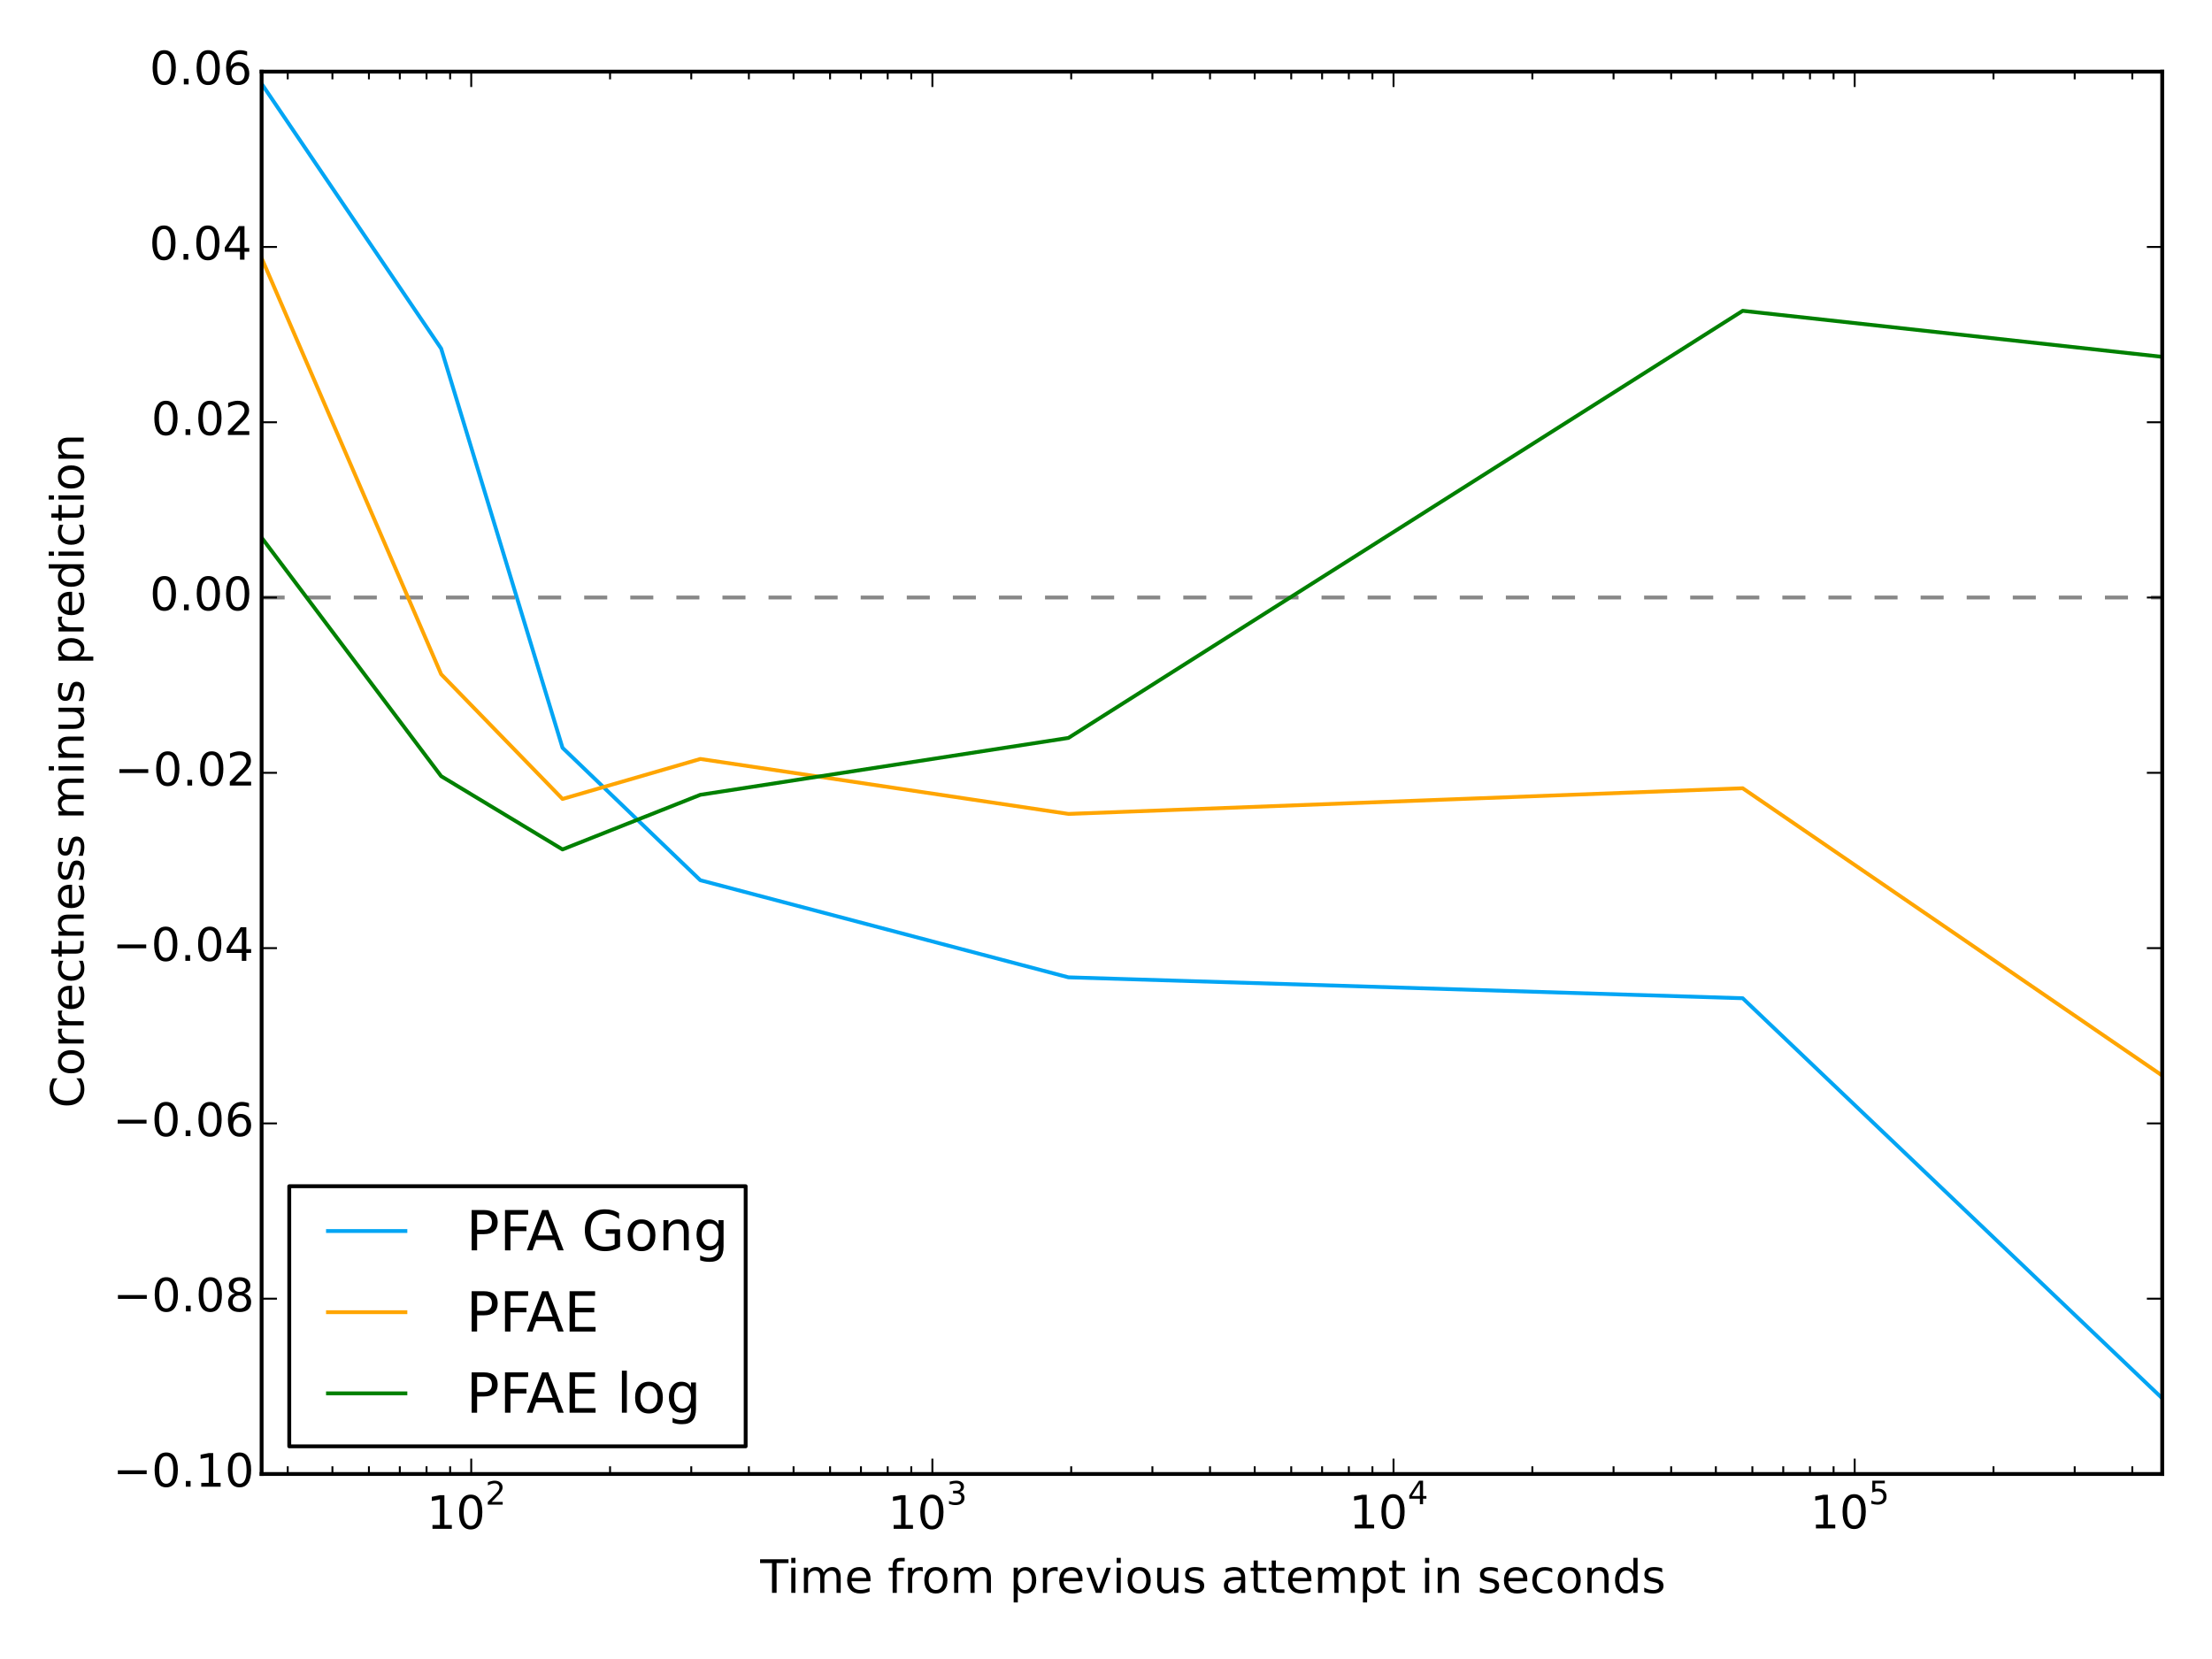 <?xml version="1.0" encoding="utf-8" standalone="no"?>
<!DOCTYPE svg PUBLIC "-//W3C//DTD SVG 1.1//EN"
  "http://www.w3.org/Graphics/SVG/1.1/DTD/svg11.dtd">
<!-- Created with matplotlib (http://matplotlib.org/) -->
<svg height="432pt" version="1.1" viewBox="0 0 576 432" width="576pt" xmlns="http://www.w3.org/2000/svg" xmlns:xlink="http://www.w3.org/1999/xlink">
 <defs>
  <style type="text/css">
*{stroke-linecap:butt;stroke-linejoin:round;}
  </style>
 </defs>
 <g id="figure_1">
  <g id="patch_1">
   <path d="
M0 432
L576 432
L576 0
L0 0
z
" style="fill:#ffffff;"/>
  </g>
  <g id="axes_1">
   <g id="patch_2">
    <path d="
M68.123 383.82
L563.04 383.82
L563.04 18.66
L68.123 18.66
z
" style="fill:#ffffff;"/>
   </g>
   <g id="line2d_1">
    <path clip-path="url(#p04d36c6e0e)" d="
M68.123 155.595
L563.04 155.595" style="fill:none;stroke:#888888;stroke-dasharray:6,6;stroke-dashoffset:0.0;"/>
   </g>
   <g id="line2d_2">
    <path clip-path="url(#p04d36c6e0e)" d="
M68.123 21.797
L114.875 90.762
L146.479 194.726
L182.363 229.21
L278.215 254.494
L453.797 259.941
L563.04 364.115" style="fill:none;stroke:#02a5f4;stroke-linecap:square;"/>
   </g>
   <g id="line2d_3">
    <path clip-path="url(#p04d36c6e0e)" d="
M68.123 67.197
L114.875 175.568
L146.479 208.047
L182.363 197.633
L278.215 211.939
L453.797 205.261
L563.04 280.075" style="fill:none;stroke:#ffa500;stroke-linecap:square;"/>
   </g>
   <g id="line2d_4">
    <path clip-path="url(#p04d36c6e0e)" d="
M68.123 139.993
L114.875 202.115
L146.479 221.19
L182.363 206.964
L278.215 192.155
L453.797 80.934
L563.04 92.921" style="fill:none;stroke:#008000;stroke-linecap:square;"/>
   </g>
   <g id="patch_3">
    <path d="
M68.123 18.66
L563.04 18.66" style="fill:none;stroke:#000000;stroke-linecap:square;stroke-linejoin:miter;"/>
   </g>
   <g id="patch_4">
    <path d="
M563.04 383.82
L563.04 18.66" style="fill:none;stroke:#000000;stroke-linecap:square;stroke-linejoin:miter;"/>
   </g>
   <g id="patch_5">
    <path d="
M68.123 383.82
L563.04 383.82" style="fill:none;stroke:#000000;stroke-linecap:square;stroke-linejoin:miter;"/>
   </g>
   <g id="patch_6">
    <path d="
M68.123 383.82
L68.123 18.66" style="fill:none;stroke:#000000;stroke-linecap:square;stroke-linejoin:miter;"/>
   </g>
   <g id="matplotlib.axis_1">
    <g id="xtick_1">
     <g id="line2d_5">
      <defs>
       <path d="
M0 0
L0 -4" id="m93b0483c22" style="stroke:#000000;stroke-width:0.5;"/>
      </defs>
      <g>
       <use style="stroke:#000000;stroke-width:0.5;" x="122.709" xlink:href="#m93b0483c22" y="383.82"/>
      </g>
     </g>
     <g id="line2d_6">
      <defs>
       <path d="
M0 0
L0 4" id="m741efc42ff" style="stroke:#000000;stroke-width:0.5;"/>
      </defs>
      <g>
       <use style="stroke:#000000;stroke-width:0.5;" x="122.709" xlink:href="#m741efc42ff" y="18.66"/>
      </g>
     </g>
     <g id="text_1">
      <!-- $\mathdefault{10^{2}}$ -->
      <defs>
       <path d="
M19.188 8.297
L53.609 8.297
L53.609 0
L7.328 0
L7.328 8.297
Q12.938 14.109 22.625 23.891
Q32.328 33.688 34.812 36.531
Q39.547 41.844 41.422 45.531
Q43.312 49.219 43.312 52.781
Q43.312 58.594 39.234 62.25
Q35.156 65.922 28.609 65.922
Q23.969 65.922 18.812 64.312
Q13.672 62.703 7.812 59.422
L7.812 69.391
Q13.766 71.781 18.938 73
Q24.125 74.219 28.422 74.219
Q39.75 74.219 46.484 68.547
Q53.219 62.891 53.219 53.422
Q53.219 48.922 51.531 44.891
Q49.859 40.875 45.406 35.406
Q44.188 33.984 37.641 27.219
Q31.109 20.453 19.188 8.297" id="BitstreamVeraSans-Roman-32"/>
       <path d="
M31.781 66.406
Q24.172 66.406 20.328 58.906
Q16.5 51.422 16.5 36.375
Q16.5 21.391 20.328 13.891
Q24.172 6.391 31.781 6.391
Q39.453 6.391 43.281 13.891
Q47.125 21.391 47.125 36.375
Q47.125 51.422 43.281 58.906
Q39.453 66.406 31.781 66.406
M31.781 74.219
Q44.047 74.219 50.516 64.516
Q56.984 54.828 56.984 36.375
Q56.984 17.969 50.516 8.266
Q44.047 -1.422 31.781 -1.422
Q19.531 -1.422 13.062 8.266
Q6.594 17.969 6.594 36.375
Q6.594 54.828 13.062 64.516
Q19.531 74.219 31.781 74.219" id="BitstreamVeraSans-Roman-30"/>
       <path d="
M12.406 8.297
L28.516 8.297
L28.516 63.922
L10.984 60.406
L10.984 69.391
L28.422 72.906
L38.281 72.906
L38.281 8.297
L54.391 8.297
L54.391 0
L12.406 0
z
" id="BitstreamVeraSans-Roman-31"/>
      </defs>
      <g transform="translate(111.129 398.164)scale(0.12 -0.12)">
       <use transform="translate(0.0 0.547)" xlink:href="#BitstreamVeraSans-Roman-31"/>
       <use transform="translate(63.623 0.547)" xlink:href="#BitstreamVeraSans-Roman-30"/>
       <use transform="translate(127.246 53.047)scale(0.7)" xlink:href="#BitstreamVeraSans-Roman-32"/>
      </g>
     </g>
    </g>
    <g id="xtick_2">
     <g id="line2d_7">
      <g>
       <use style="stroke:#000000;stroke-width:0.5;" x="242.791" xlink:href="#m93b0483c22" y="383.82"/>
      </g>
     </g>
     <g id="line2d_8">
      <g>
       <use style="stroke:#000000;stroke-width:0.5;" x="242.791" xlink:href="#m741efc42ff" y="18.66"/>
      </g>
     </g>
     <g id="text_2">
      <!-- $\mathdefault{10^{3}}$ -->
      <defs>
       <path d="
M40.578 39.312
Q47.656 37.797 51.625 33
Q55.609 28.219 55.609 21.188
Q55.609 10.406 48.188 4.484
Q40.766 -1.422 27.094 -1.422
Q22.516 -1.422 17.656 -0.516
Q12.797 0.391 7.625 2.203
L7.625 11.719
Q11.719 9.328 16.594 8.109
Q21.484 6.891 26.812 6.891
Q36.078 6.891 40.938 10.547
Q45.797 14.203 45.797 21.188
Q45.797 27.641 41.281 31.266
Q36.766 34.906 28.719 34.906
L20.219 34.906
L20.219 43.016
L29.109 43.016
Q36.375 43.016 40.234 45.922
Q44.094 48.828 44.094 54.297
Q44.094 59.906 40.109 62.906
Q36.141 65.922 28.719 65.922
Q24.656 65.922 20.016 65.031
Q15.375 64.156 9.812 62.312
L9.812 71.094
Q15.438 72.656 20.344 73.438
Q25.25 74.219 29.594 74.219
Q40.828 74.219 47.359 69.109
Q53.906 64.016 53.906 55.328
Q53.906 49.266 50.438 45.094
Q46.969 40.922 40.578 39.312" id="BitstreamVeraSans-Roman-33"/>
      </defs>
      <g transform="translate(231.211 398.164)scale(0.12 -0.12)">
       <use transform="translate(0.0 0.547)" xlink:href="#BitstreamVeraSans-Roman-31"/>
       <use transform="translate(63.623 0.547)" xlink:href="#BitstreamVeraSans-Roman-30"/>
       <use transform="translate(127.246 53.047)scale(0.7)" xlink:href="#BitstreamVeraSans-Roman-33"/>
      </g>
     </g>
    </g>
    <g id="xtick_3">
     <g id="line2d_9">
      <g>
       <use style="stroke:#000000;stroke-width:0.5;" x="362.872" xlink:href="#m93b0483c22" y="383.82"/>
      </g>
     </g>
     <g id="line2d_10">
      <g>
       <use style="stroke:#000000;stroke-width:0.5;" x="362.872" xlink:href="#m741efc42ff" y="18.66"/>
      </g>
     </g>
     <g id="text_3">
      <!-- $\mathdefault{10^{4}}$ -->
      <defs>
       <path d="
M37.797 64.312
L12.891 25.391
L37.797 25.391
z

M35.203 72.906
L47.609 72.906
L47.609 25.391
L58.016 25.391
L58.016 17.188
L47.609 17.188
L47.609 0
L37.797 0
L37.797 17.188
L4.891 17.188
L4.891 26.703
z
" id="BitstreamVeraSans-Roman-34"/>
      </defs>
      <g transform="translate(351.292 398.044)scale(0.12 -0.12)">
       <use transform="translate(0.0 0.466)" xlink:href="#BitstreamVeraSans-Roman-31"/>
       <use transform="translate(63.623 0.466)" xlink:href="#BitstreamVeraSans-Roman-30"/>
       <use transform="translate(127.246 52.966)scale(0.7)" xlink:href="#BitstreamVeraSans-Roman-34"/>
      </g>
     </g>
    </g>
    <g id="xtick_4">
     <g id="line2d_11">
      <g>
       <use style="stroke:#000000;stroke-width:0.5;" x="482.954" xlink:href="#m93b0483c22" y="383.82"/>
      </g>
     </g>
     <g id="line2d_12">
      <g>
       <use style="stroke:#000000;stroke-width:0.5;" x="482.954" xlink:href="#m741efc42ff" y="18.66"/>
      </g>
     </g>
     <g id="text_4">
      <!-- $\mathdefault{10^{5}}$ -->
      <defs>
       <path d="
M10.797 72.906
L49.516 72.906
L49.516 64.594
L19.828 64.594
L19.828 46.734
Q21.969 47.469 24.109 47.828
Q26.266 48.188 28.422 48.188
Q40.625 48.188 47.75 41.5
Q54.891 34.812 54.891 23.391
Q54.891 11.625 47.562 5.094
Q40.234 -1.422 26.906 -1.422
Q22.312 -1.422 17.547 -0.641
Q12.797 0.141 7.719 1.703
L7.719 11.625
Q12.109 9.234 16.797 8.062
Q21.484 6.891 26.703 6.891
Q35.156 6.891 40.078 11.328
Q45.016 15.766 45.016 23.391
Q45.016 31 40.078 35.438
Q35.156 39.891 26.703 39.891
Q22.75 39.891 18.812 39.016
Q14.891 38.141 10.797 36.281
z
" id="BitstreamVeraSans-Roman-35"/>
      </defs>
      <g transform="translate(471.374 398.044)scale(0.12 -0.12)">
       <use transform="translate(0.0 0.466)" xlink:href="#BitstreamVeraSans-Roman-31"/>
       <use transform="translate(63.623 0.466)" xlink:href="#BitstreamVeraSans-Roman-30"/>
       <use transform="translate(127.246 52.966)scale(0.7)" xlink:href="#BitstreamVeraSans-Roman-35"/>
      </g>
     </g>
    </g>
    <g id="xtick_5">
     <g id="line2d_13">
      <defs>
       <path d="
M0 0
L0 -2" id="m177f7580d0" style="stroke:#000000;stroke-width:0.5;"/>
      </defs>
      <g>
       <use style="stroke:#000000;stroke-width:0.5;" x="74.924" xlink:href="#m177f7580d0" y="383.82"/>
      </g>
     </g>
     <g id="line2d_14">
      <defs>
       <path d="
M0 0
L0 2" id="m5284c7e2a0" style="stroke:#000000;stroke-width:0.5;"/>
      </defs>
      <g>
       <use style="stroke:#000000;stroke-width:0.5;" x="74.924" xlink:href="#m5284c7e2a0" y="18.66"/>
      </g>
     </g>
    </g>
    <g id="xtick_6">
     <g id="line2d_15">
      <g>
       <use style="stroke:#000000;stroke-width:0.5;" x="86.561" xlink:href="#m177f7580d0" y="383.82"/>
      </g>
     </g>
     <g id="line2d_16">
      <g>
       <use style="stroke:#000000;stroke-width:0.5;" x="86.561" xlink:href="#m5284c7e2a0" y="18.66"/>
      </g>
     </g>
    </g>
    <g id="xtick_7">
     <g id="line2d_17">
      <g>
       <use style="stroke:#000000;stroke-width:0.5;" x="96.069" xlink:href="#m177f7580d0" y="383.82"/>
      </g>
     </g>
     <g id="line2d_18">
      <g>
       <use style="stroke:#000000;stroke-width:0.5;" x="96.069" xlink:href="#m5284c7e2a0" y="18.66"/>
      </g>
     </g>
    </g>
    <g id="xtick_8">
     <g id="line2d_19">
      <g>
       <use style="stroke:#000000;stroke-width:0.5;" x="104.108" xlink:href="#m177f7580d0" y="383.82"/>
      </g>
     </g>
     <g id="line2d_20">
      <g>
       <use style="stroke:#000000;stroke-width:0.5;" x="104.108" xlink:href="#m5284c7e2a0" y="18.66"/>
      </g>
     </g>
    </g>
    <g id="xtick_9">
     <g id="line2d_21">
      <g>
       <use style="stroke:#000000;stroke-width:0.5;" x="111.072" xlink:href="#m177f7580d0" y="383.82"/>
      </g>
     </g>
     <g id="line2d_22">
      <g>
       <use style="stroke:#000000;stroke-width:0.5;" x="111.072" xlink:href="#m5284c7e2a0" y="18.66"/>
      </g>
     </g>
    </g>
    <g id="xtick_10">
     <g id="line2d_23">
      <g>
       <use style="stroke:#000000;stroke-width:0.5;" x="117.214" xlink:href="#m177f7580d0" y="383.82"/>
      </g>
     </g>
     <g id="line2d_24">
      <g>
       <use style="stroke:#000000;stroke-width:0.5;" x="117.214" xlink:href="#m5284c7e2a0" y="18.66"/>
      </g>
     </g>
    </g>
    <g id="xtick_11">
     <g id="line2d_25">
      <g>
       <use style="stroke:#000000;stroke-width:0.5;" x="158.857" xlink:href="#m177f7580d0" y="383.82"/>
      </g>
     </g>
     <g id="line2d_26">
      <g>
       <use style="stroke:#000000;stroke-width:0.5;" x="158.857" xlink:href="#m5284c7e2a0" y="18.66"/>
      </g>
     </g>
    </g>
    <g id="xtick_12">
     <g id="line2d_27">
      <g>
       <use style="stroke:#000000;stroke-width:0.5;" x="180.003" xlink:href="#m177f7580d0" y="383.82"/>
      </g>
     </g>
     <g id="line2d_28">
      <g>
       <use style="stroke:#000000;stroke-width:0.5;" x="180.003" xlink:href="#m5284c7e2a0" y="18.66"/>
      </g>
     </g>
    </g>
    <g id="xtick_13">
     <g id="line2d_29">
      <g>
       <use style="stroke:#000000;stroke-width:0.5;" x="195.005" xlink:href="#m177f7580d0" y="383.82"/>
      </g>
     </g>
     <g id="line2d_30">
      <g>
       <use style="stroke:#000000;stroke-width:0.5;" x="195.005" xlink:href="#m5284c7e2a0" y="18.66"/>
      </g>
     </g>
    </g>
    <g id="xtick_14">
     <g id="line2d_31">
      <g>
       <use style="stroke:#000000;stroke-width:0.5;" x="206.642" xlink:href="#m177f7580d0" y="383.82"/>
      </g>
     </g>
     <g id="line2d_32">
      <g>
       <use style="stroke:#000000;stroke-width:0.5;" x="206.642" xlink:href="#m5284c7e2a0" y="18.66"/>
      </g>
     </g>
    </g>
    <g id="xtick_15">
     <g id="line2d_33">
      <g>
       <use style="stroke:#000000;stroke-width:0.5;" x="216.151" xlink:href="#m177f7580d0" y="383.82"/>
      </g>
     </g>
     <g id="line2d_34">
      <g>
       <use style="stroke:#000000;stroke-width:0.5;" x="216.151" xlink:href="#m5284c7e2a0" y="18.66"/>
      </g>
     </g>
    </g>
    <g id="xtick_16">
     <g id="line2d_35">
      <g>
       <use style="stroke:#000000;stroke-width:0.5;" x="224.19" xlink:href="#m177f7580d0" y="383.82"/>
      </g>
     </g>
     <g id="line2d_36">
      <g>
       <use style="stroke:#000000;stroke-width:0.5;" x="224.19" xlink:href="#m5284c7e2a0" y="18.66"/>
      </g>
     </g>
    </g>
    <g id="xtick_17">
     <g id="line2d_37">
      <g>
       <use style="stroke:#000000;stroke-width:0.5;" x="231.154" xlink:href="#m177f7580d0" y="383.82"/>
      </g>
     </g>
     <g id="line2d_38">
      <g>
       <use style="stroke:#000000;stroke-width:0.5;" x="231.154" xlink:href="#m5284c7e2a0" y="18.66"/>
      </g>
     </g>
    </g>
    <g id="xtick_18">
     <g id="line2d_39">
      <g>
       <use style="stroke:#000000;stroke-width:0.5;" x="237.296" xlink:href="#m177f7580d0" y="383.82"/>
      </g>
     </g>
     <g id="line2d_40">
      <g>
       <use style="stroke:#000000;stroke-width:0.5;" x="237.296" xlink:href="#m5284c7e2a0" y="18.66"/>
      </g>
     </g>
    </g>
    <g id="xtick_19">
     <g id="line2d_41">
      <g>
       <use style="stroke:#000000;stroke-width:0.5;" x="278.939" xlink:href="#m177f7580d0" y="383.82"/>
      </g>
     </g>
     <g id="line2d_42">
      <g>
       <use style="stroke:#000000;stroke-width:0.5;" x="278.939" xlink:href="#m5284c7e2a0" y="18.66"/>
      </g>
     </g>
    </g>
    <g id="xtick_20">
     <g id="line2d_43">
      <g>
       <use style="stroke:#000000;stroke-width:0.5;" x="300.084" xlink:href="#m177f7580d0" y="383.82"/>
      </g>
     </g>
     <g id="line2d_44">
      <g>
       <use style="stroke:#000000;stroke-width:0.5;" x="300.084" xlink:href="#m5284c7e2a0" y="18.66"/>
      </g>
     </g>
    </g>
    <g id="xtick_21">
     <g id="line2d_45">
      <g>
       <use style="stroke:#000000;stroke-width:0.5;" x="315.087" xlink:href="#m177f7580d0" y="383.82"/>
      </g>
     </g>
     <g id="line2d_46">
      <g>
       <use style="stroke:#000000;stroke-width:0.5;" x="315.087" xlink:href="#m5284c7e2a0" y="18.66"/>
      </g>
     </g>
    </g>
    <g id="xtick_22">
     <g id="line2d_47">
      <g>
       <use style="stroke:#000000;stroke-width:0.5;" x="326.724" xlink:href="#m177f7580d0" y="383.82"/>
      </g>
     </g>
     <g id="line2d_48">
      <g>
       <use style="stroke:#000000;stroke-width:0.5;" x="326.724" xlink:href="#m5284c7e2a0" y="18.66"/>
      </g>
     </g>
    </g>
    <g id="xtick_23">
     <g id="line2d_49">
      <g>
       <use style="stroke:#000000;stroke-width:0.5;" x="336.232" xlink:href="#m177f7580d0" y="383.82"/>
      </g>
     </g>
     <g id="line2d_50">
      <g>
       <use style="stroke:#000000;stroke-width:0.5;" x="336.232" xlink:href="#m5284c7e2a0" y="18.66"/>
      </g>
     </g>
    </g>
    <g id="xtick_24">
     <g id="line2d_51">
      <g>
       <use style="stroke:#000000;stroke-width:0.5;" x="344.271" xlink:href="#m177f7580d0" y="383.82"/>
      </g>
     </g>
     <g id="line2d_52">
      <g>
       <use style="stroke:#000000;stroke-width:0.5;" x="344.271" xlink:href="#m5284c7e2a0" y="18.66"/>
      </g>
     </g>
    </g>
    <g id="xtick_25">
     <g id="line2d_53">
      <g>
       <use style="stroke:#000000;stroke-width:0.5;" x="351.235" xlink:href="#m177f7580d0" y="383.82"/>
      </g>
     </g>
     <g id="line2d_54">
      <g>
       <use style="stroke:#000000;stroke-width:0.5;" x="351.235" xlink:href="#m5284c7e2a0" y="18.66"/>
      </g>
     </g>
    </g>
    <g id="xtick_26">
     <g id="line2d_55">
      <g>
       <use style="stroke:#000000;stroke-width:0.5;" x="357.377" xlink:href="#m177f7580d0" y="383.82"/>
      </g>
     </g>
     <g id="line2d_56">
      <g>
       <use style="stroke:#000000;stroke-width:0.5;" x="357.377" xlink:href="#m5284c7e2a0" y="18.66"/>
      </g>
     </g>
    </g>
    <g id="xtick_27">
     <g id="line2d_57">
      <g>
       <use style="stroke:#000000;stroke-width:0.5;" x="399.02" xlink:href="#m177f7580d0" y="383.82"/>
      </g>
     </g>
     <g id="line2d_58">
      <g>
       <use style="stroke:#000000;stroke-width:0.5;" x="399.02" xlink:href="#m5284c7e2a0" y="18.66"/>
      </g>
     </g>
    </g>
    <g id="xtick_28">
     <g id="line2d_59">
      <g>
       <use style="stroke:#000000;stroke-width:0.5;" x="420.166" xlink:href="#m177f7580d0" y="383.82"/>
      </g>
     </g>
     <g id="line2d_60">
      <g>
       <use style="stroke:#000000;stroke-width:0.5;" x="420.166" xlink:href="#m5284c7e2a0" y="18.66"/>
      </g>
     </g>
    </g>
    <g id="xtick_29">
     <g id="line2d_61">
      <g>
       <use style="stroke:#000000;stroke-width:0.5;" x="435.168" xlink:href="#m177f7580d0" y="383.82"/>
      </g>
     </g>
     <g id="line2d_62">
      <g>
       <use style="stroke:#000000;stroke-width:0.5;" x="435.168" xlink:href="#m5284c7e2a0" y="18.66"/>
      </g>
     </g>
    </g>
    <g id="xtick_30">
     <g id="line2d_63">
      <g>
       <use style="stroke:#000000;stroke-width:0.5;" x="446.805" xlink:href="#m177f7580d0" y="383.82"/>
      </g>
     </g>
     <g id="line2d_64">
      <g>
       <use style="stroke:#000000;stroke-width:0.5;" x="446.805" xlink:href="#m5284c7e2a0" y="18.66"/>
      </g>
     </g>
    </g>
    <g id="xtick_31">
     <g id="line2d_65">
      <g>
       <use style="stroke:#000000;stroke-width:0.5;" x="456.314" xlink:href="#m177f7580d0" y="383.82"/>
      </g>
     </g>
     <g id="line2d_66">
      <g>
       <use style="stroke:#000000;stroke-width:0.5;" x="456.314" xlink:href="#m5284c7e2a0" y="18.66"/>
      </g>
     </g>
    </g>
    <g id="xtick_32">
     <g id="line2d_67">
      <g>
       <use style="stroke:#000000;stroke-width:0.5;" x="464.353" xlink:href="#m177f7580d0" y="383.82"/>
      </g>
     </g>
     <g id="line2d_68">
      <g>
       <use style="stroke:#000000;stroke-width:0.5;" x="464.353" xlink:href="#m5284c7e2a0" y="18.66"/>
      </g>
     </g>
    </g>
    <g id="xtick_33">
     <g id="line2d_69">
      <g>
       <use style="stroke:#000000;stroke-width:0.5;" x="471.317" xlink:href="#m177f7580d0" y="383.82"/>
      </g>
     </g>
     <g id="line2d_70">
      <g>
       <use style="stroke:#000000;stroke-width:0.5;" x="471.317" xlink:href="#m5284c7e2a0" y="18.66"/>
      </g>
     </g>
    </g>
    <g id="xtick_34">
     <g id="line2d_71">
      <g>
       <use style="stroke:#000000;stroke-width:0.5;" x="477.459" xlink:href="#m177f7580d0" y="383.82"/>
      </g>
     </g>
     <g id="line2d_72">
      <g>
       <use style="stroke:#000000;stroke-width:0.5;" x="477.459" xlink:href="#m5284c7e2a0" y="18.66"/>
      </g>
     </g>
    </g>
    <g id="xtick_35">
     <g id="line2d_73">
      <g>
       <use style="stroke:#000000;stroke-width:0.5;" x="519.102" xlink:href="#m177f7580d0" y="383.82"/>
      </g>
     </g>
     <g id="line2d_74">
      <g>
       <use style="stroke:#000000;stroke-width:0.5;" x="519.102" xlink:href="#m5284c7e2a0" y="18.66"/>
      </g>
     </g>
    </g>
    <g id="xtick_36">
     <g id="line2d_75">
      <g>
       <use style="stroke:#000000;stroke-width:0.5;" x="540.247" xlink:href="#m177f7580d0" y="383.82"/>
      </g>
     </g>
     <g id="line2d_76">
      <g>
       <use style="stroke:#000000;stroke-width:0.5;" x="540.247" xlink:href="#m5284c7e2a0" y="18.66"/>
      </g>
     </g>
    </g>
    <g id="xtick_37">
     <g id="line2d_77">
      <g>
       <use style="stroke:#000000;stroke-width:0.5;" x="555.25" xlink:href="#m177f7580d0" y="383.82"/>
      </g>
     </g>
     <g id="line2d_78">
      <g>
       <use style="stroke:#000000;stroke-width:0.5;" x="555.25" xlink:href="#m5284c7e2a0" y="18.66"/>
      </g>
     </g>
    </g>
    <g id="text_5">
     <!-- Time from previous attempt in seconds -->
     <defs>
      <path id="BitstreamVeraSans-Roman-20"/>
      <path d="
M8.5 21.578
L8.5 54.688
L17.484 54.688
L17.484 21.922
Q17.484 14.156 20.5 10.266
Q23.531 6.391 29.594 6.391
Q36.859 6.391 41.078 11.031
Q45.312 15.672 45.312 23.688
L45.312 54.688
L54.297 54.688
L54.297 0
L45.312 0
L45.312 8.406
Q42.047 3.422 37.719 1
Q33.406 -1.422 27.688 -1.422
Q18.266 -1.422 13.375 4.438
Q8.5 10.297 8.5 21.578" id="BitstreamVeraSans-Roman-75"/>
      <path d="
M54.891 33.016
L54.891 0
L45.906 0
L45.906 32.719
Q45.906 40.484 42.875 44.328
Q39.844 48.188 33.797 48.188
Q26.516 48.188 22.312 43.547
Q18.109 38.922 18.109 30.906
L18.109 0
L9.078 0
L9.078 54.688
L18.109 54.688
L18.109 46.188
Q21.344 51.125 25.703 53.562
Q30.078 56 35.797 56
Q45.219 56 50.047 50.172
Q54.891 44.344 54.891 33.016" id="BitstreamVeraSans-Roman-6e"/>
      <path d="
M52 44.188
Q55.375 50.25 60.062 53.125
Q64.75 56 71.094 56
Q79.641 56 84.281 50.016
Q88.922 44.047 88.922 33.016
L88.922 0
L79.891 0
L79.891 32.719
Q79.891 40.578 77.094 44.375
Q74.312 48.188 68.609 48.188
Q61.625 48.188 57.562 43.547
Q53.516 38.922 53.516 30.906
L53.516 0
L44.484 0
L44.484 32.719
Q44.484 40.625 41.703 44.406
Q38.922 48.188 33.109 48.188
Q26.219 48.188 22.156 43.531
Q18.109 38.875 18.109 30.906
L18.109 0
L9.078 0
L9.078 54.688
L18.109 54.688
L18.109 46.188
Q21.188 51.219 25.484 53.609
Q29.781 56 35.688 56
Q41.656 56 45.828 52.969
Q50 49.953 52 44.188" id="BitstreamVeraSans-Roman-6d"/>
      <path d="
M30.609 48.391
Q23.391 48.391 19.188 42.75
Q14.984 37.109 14.984 27.297
Q14.984 17.484 19.156 11.844
Q23.344 6.203 30.609 6.203
Q37.797 6.203 41.984 11.859
Q46.188 17.531 46.188 27.297
Q46.188 37.016 41.984 42.703
Q37.797 48.391 30.609 48.391
M30.609 56
Q42.328 56 49.016 48.375
Q55.719 40.766 55.719 27.297
Q55.719 13.875 49.016 6.219
Q42.328 -1.422 30.609 -1.422
Q18.844 -1.422 12.172 6.219
Q5.516 13.875 5.516 27.297
Q5.516 40.766 12.172 48.375
Q18.844 56 30.609 56" id="BitstreamVeraSans-Roman-6f"/>
      <path d="
M18.312 70.219
L18.312 54.688
L36.812 54.688
L36.812 47.703
L18.312 47.703
L18.312 18.016
Q18.312 11.328 20.141 9.422
Q21.969 7.516 27.594 7.516
L36.812 7.516
L36.812 0
L27.594 0
Q17.188 0 13.234 3.875
Q9.281 7.766 9.281 18.016
L9.281 47.703
L2.688 47.703
L2.688 54.688
L9.281 54.688
L9.281 70.219
z
" id="BitstreamVeraSans-Roman-74"/>
      <path d="
M2.984 54.688
L12.5 54.688
L29.594 8.797
L46.688 54.688
L56.203 54.688
L35.688 0
L23.484 0
z
" id="BitstreamVeraSans-Roman-76"/>
      <path d="
M9.422 54.688
L18.406 54.688
L18.406 0
L9.422 0
z

M9.422 75.984
L18.406 75.984
L18.406 64.594
L9.422 64.594
z
" id="BitstreamVeraSans-Roman-69"/>
      <path d="
M48.781 52.594
L48.781 44.188
Q44.969 46.297 41.141 47.344
Q37.312 48.391 33.406 48.391
Q24.656 48.391 19.812 42.844
Q14.984 37.312 14.984 27.297
Q14.984 17.281 19.812 11.734
Q24.656 6.203 33.406 6.203
Q37.312 6.203 41.141 7.25
Q44.969 8.297 48.781 10.406
L48.781 2.094
Q45.016 0.344 40.984 -0.531
Q36.969 -1.422 32.422 -1.422
Q20.062 -1.422 12.781 6.344
Q5.516 14.109 5.516 27.297
Q5.516 40.672 12.859 48.328
Q20.219 56 33.016 56
Q37.156 56 41.109 55.141
Q45.062 54.297 48.781 52.594" id="BitstreamVeraSans-Roman-63"/>
      <path d="
M45.406 46.391
L45.406 75.984
L54.391 75.984
L54.391 0
L45.406 0
L45.406 8.203
Q42.578 3.328 38.25 0.953
Q33.938 -1.422 27.875 -1.422
Q17.969 -1.422 11.734 6.484
Q5.516 14.406 5.516 27.297
Q5.516 40.188 11.734 48.094
Q17.969 56 27.875 56
Q33.938 56 38.25 53.625
Q42.578 51.266 45.406 46.391
M14.797 27.297
Q14.797 17.391 18.875 11.75
Q22.953 6.109 30.078 6.109
Q37.203 6.109 41.297 11.75
Q45.406 17.391 45.406 27.297
Q45.406 37.203 41.297 42.844
Q37.203 48.484 30.078 48.484
Q22.953 48.484 18.875 42.844
Q14.797 37.203 14.797 27.297" id="BitstreamVeraSans-Roman-64"/>
      <path d="
M56.203 29.594
L56.203 25.203
L14.891 25.203
Q15.484 15.922 20.484 11.062
Q25.484 6.203 34.422 6.203
Q39.594 6.203 44.453 7.469
Q49.312 8.734 54.109 11.281
L54.109 2.781
Q49.266 0.734 44.188 -0.344
Q39.109 -1.422 33.891 -1.422
Q20.797 -1.422 13.156 6.188
Q5.516 13.812 5.516 26.812
Q5.516 40.234 12.766 48.109
Q20.016 56 32.328 56
Q43.359 56 49.781 48.891
Q56.203 41.797 56.203 29.594
M47.219 32.234
Q47.125 39.594 43.094 43.984
Q39.062 48.391 32.422 48.391
Q24.906 48.391 20.391 44.141
Q15.875 39.891 15.188 32.172
z
" id="BitstreamVeraSans-Roman-65"/>
      <path d="
M-0.297 72.906
L61.375 72.906
L61.375 64.594
L35.5 64.594
L35.5 0
L25.594 0
L25.594 64.594
L-0.297 64.594
z
" id="BitstreamVeraSans-Roman-54"/>
      <path d="
M34.281 27.484
Q23.391 27.484 19.188 25
Q14.984 22.516 14.984 16.5
Q14.984 11.719 18.141 8.906
Q21.297 6.109 26.703 6.109
Q34.188 6.109 38.703 11.406
Q43.219 16.703 43.219 25.484
L43.219 27.484
z

M52.203 31.203
L52.203 0
L43.219 0
L43.219 8.297
Q40.141 3.328 35.547 0.953
Q30.953 -1.422 24.312 -1.422
Q15.922 -1.422 10.953 3.297
Q6 8.016 6 15.922
Q6 25.141 12.172 29.828
Q18.359 34.516 30.609 34.516
L43.219 34.516
L43.219 35.406
Q43.219 41.609 39.141 45
Q35.062 48.391 27.688 48.391
Q23 48.391 18.547 47.266
Q14.109 46.141 10.016 43.891
L10.016 52.203
Q14.938 54.109 19.578 55.047
Q24.219 56 28.609 56
Q40.484 56 46.344 49.844
Q52.203 43.703 52.203 31.203" id="BitstreamVeraSans-Roman-61"/>
      <path d="
M37.109 75.984
L37.109 68.5
L28.516 68.5
Q23.688 68.5 21.797 66.547
Q19.922 64.594 19.922 59.516
L19.922 54.688
L34.719 54.688
L34.719 47.703
L19.922 47.703
L19.922 0
L10.891 0
L10.891 47.703
L2.297 47.703
L2.297 54.688
L10.891 54.688
L10.891 58.5
Q10.891 67.625 15.141 71.797
Q19.391 75.984 28.609 75.984
z
" id="BitstreamVeraSans-Roman-66"/>
      <path d="
M41.109 46.297
Q39.594 47.172 37.812 47.578
Q36.031 48 33.891 48
Q26.266 48 22.188 43.047
Q18.109 38.094 18.109 28.812
L18.109 0
L9.078 0
L9.078 54.688
L18.109 54.688
L18.109 46.188
Q20.953 51.172 25.484 53.578
Q30.031 56 36.531 56
Q37.453 56 38.578 55.875
Q39.703 55.766 41.062 55.516
z
" id="BitstreamVeraSans-Roman-72"/>
      <path d="
M44.281 53.078
L44.281 44.578
Q40.484 46.531 36.375 47.5
Q32.281 48.484 27.875 48.484
Q21.188 48.484 17.844 46.438
Q14.5 44.391 14.5 40.281
Q14.5 37.156 16.891 35.375
Q19.281 33.594 26.516 31.984
L29.594 31.297
Q39.156 29.25 43.188 25.516
Q47.219 21.781 47.219 15.094
Q47.219 7.469 41.188 3.016
Q35.156 -1.422 24.609 -1.422
Q20.219 -1.422 15.453 -0.562
Q10.688 0.297 5.422 2
L5.422 11.281
Q10.406 8.688 15.234 7.391
Q20.062 6.109 24.812 6.109
Q31.156 6.109 34.562 8.281
Q37.984 10.453 37.984 14.406
Q37.984 18.062 35.516 20.016
Q33.062 21.969 24.703 23.781
L21.578 24.516
Q13.234 26.266 9.516 29.906
Q5.812 33.547 5.812 39.891
Q5.812 47.609 11.281 51.797
Q16.75 56 26.812 56
Q31.781 56 36.172 55.266
Q40.578 54.547 44.281 53.078" id="BitstreamVeraSans-Roman-73"/>
      <path d="
M18.109 8.203
L18.109 -20.797
L9.078 -20.797
L9.078 54.688
L18.109 54.688
L18.109 46.391
Q20.953 51.266 25.266 53.625
Q29.594 56 35.594 56
Q45.562 56 51.781 48.094
Q58.016 40.188 58.016 27.297
Q58.016 14.406 51.781 6.484
Q45.562 -1.422 35.594 -1.422
Q29.594 -1.422 25.266 0.953
Q20.953 3.328 18.109 8.203
M48.688 27.297
Q48.688 37.203 44.609 42.844
Q40.531 48.484 33.406 48.484
Q26.266 48.484 22.188 42.844
Q18.109 37.203 18.109 27.297
Q18.109 17.391 22.188 11.75
Q26.266 6.109 33.406 6.109
Q40.531 6.109 44.609 11.75
Q48.688 17.391 48.688 27.297" id="BitstreamVeraSans-Roman-70"/>
     </defs>
     <g transform="translate(197.959 414.778)scale(0.12 -0.12)">
      <use xlink:href="#BitstreamVeraSans-Roman-54"/>
      <use x="57.959" xlink:href="#BitstreamVeraSans-Roman-69"/>
      <use x="85.742" xlink:href="#BitstreamVeraSans-Roman-6d"/>
      <use x="183.154" xlink:href="#BitstreamVeraSans-Roman-65"/>
      <use x="244.678" xlink:href="#BitstreamVeraSans-Roman-20"/>
      <use x="276.465" xlink:href="#BitstreamVeraSans-Roman-66"/>
      <use x="311.67" xlink:href="#BitstreamVeraSans-Roman-72"/>
      <use x="350.533" xlink:href="#BitstreamVeraSans-Roman-6f"/>
      <use x="411.715" xlink:href="#BitstreamVeraSans-Roman-6d"/>
      <use x="509.127" xlink:href="#BitstreamVeraSans-Roman-20"/>
      <use x="540.914" xlink:href="#BitstreamVeraSans-Roman-70"/>
      <use x="604.391" xlink:href="#BitstreamVeraSans-Roman-72"/>
      <use x="643.254" xlink:href="#BitstreamVeraSans-Roman-65"/>
      <use x="704.777" xlink:href="#BitstreamVeraSans-Roman-76"/>
      <use x="763.957" xlink:href="#BitstreamVeraSans-Roman-69"/>
      <use x="791.74" xlink:href="#BitstreamVeraSans-Roman-6f"/>
      <use x="852.922" xlink:href="#BitstreamVeraSans-Roman-75"/>
      <use x="916.301" xlink:href="#BitstreamVeraSans-Roman-73"/>
      <use x="968.4" xlink:href="#BitstreamVeraSans-Roman-20"/>
      <use x="1000.188" xlink:href="#BitstreamVeraSans-Roman-61"/>
      <use x="1061.467" xlink:href="#BitstreamVeraSans-Roman-74"/>
      <use x="1100.676" xlink:href="#BitstreamVeraSans-Roman-74"/>
      <use x="1139.885" xlink:href="#BitstreamVeraSans-Roman-65"/>
      <use x="1201.408" xlink:href="#BitstreamVeraSans-Roman-6d"/>
      <use x="1298.82" xlink:href="#BitstreamVeraSans-Roman-70"/>
      <use x="1362.297" xlink:href="#BitstreamVeraSans-Roman-74"/>
      <use x="1401.506" xlink:href="#BitstreamVeraSans-Roman-20"/>
      <use x="1433.293" xlink:href="#BitstreamVeraSans-Roman-69"/>
      <use x="1461.076" xlink:href="#BitstreamVeraSans-Roman-6e"/>
      <use x="1524.455" xlink:href="#BitstreamVeraSans-Roman-20"/>
      <use x="1556.242" xlink:href="#BitstreamVeraSans-Roman-73"/>
      <use x="1608.342" xlink:href="#BitstreamVeraSans-Roman-65"/>
      <use x="1669.865" xlink:href="#BitstreamVeraSans-Roman-63"/>
      <use x="1724.846" xlink:href="#BitstreamVeraSans-Roman-6f"/>
      <use x="1786.027" xlink:href="#BitstreamVeraSans-Roman-6e"/>
      <use x="1849.406" xlink:href="#BitstreamVeraSans-Roman-64"/>
      <use x="1912.883" xlink:href="#BitstreamVeraSans-Roman-73"/>
     </g>
    </g>
   </g>
   <g id="matplotlib.axis_2">
    <g id="ytick_1">
     <g id="line2d_79">
      <defs>
       <path d="
M0 0
L4 0" id="m728421d6d4" style="stroke:#000000;stroke-width:0.5;"/>
      </defs>
      <g>
       <use style="stroke:#000000;stroke-width:0.5;" x="68.123" xlink:href="#m728421d6d4" y="383.82"/>
      </g>
     </g>
     <g id="line2d_80">
      <defs>
       <path d="
M0 0
L-4 0" id="mcb0005524f" style="stroke:#000000;stroke-width:0.5;"/>
      </defs>
      <g>
       <use style="stroke:#000000;stroke-width:0.5;" x="563.04" xlink:href="#mcb0005524f" y="383.82"/>
      </g>
     </g>
     <g id="text_6">
      <!-- −0.10 -->
      <defs>
       <path d="
M10.594 35.5
L73.188 35.5
L73.188 27.203
L10.594 27.203
z
" id="BitstreamVeraSans-Roman-2212"/>
       <path d="
M10.688 12.406
L21 12.406
L21 0
L10.688 0
z
" id="BitstreamVeraSans-Roman-2e"/>
      </defs>
      <g transform="translate(29.416 387.131)scale(0.12 -0.12)">
       <use xlink:href="#BitstreamVeraSans-Roman-2212"/>
       <use x="83.789" xlink:href="#BitstreamVeraSans-Roman-30"/>
       <use x="147.412" xlink:href="#BitstreamVeraSans-Roman-2e"/>
       <use x="179.199" xlink:href="#BitstreamVeraSans-Roman-31"/>
       <use x="242.822" xlink:href="#BitstreamVeraSans-Roman-30"/>
      </g>
     </g>
    </g>
    <g id="ytick_2">
     <g id="line2d_81">
      <g>
       <use style="stroke:#000000;stroke-width:0.5;" x="68.123" xlink:href="#m728421d6d4" y="338.175"/>
      </g>
     </g>
     <g id="line2d_82">
      <g>
       <use style="stroke:#000000;stroke-width:0.5;" x="563.04" xlink:href="#mcb0005524f" y="338.175"/>
      </g>
     </g>
     <g id="text_7">
      <!-- −0.08 -->
      <defs>
       <path d="
M31.781 34.625
Q24.75 34.625 20.719 30.859
Q16.703 27.094 16.703 20.516
Q16.703 13.922 20.719 10.156
Q24.75 6.391 31.781 6.391
Q38.812 6.391 42.859 10.172
Q46.922 13.969 46.922 20.516
Q46.922 27.094 42.891 30.859
Q38.875 34.625 31.781 34.625
M21.922 38.812
Q15.578 40.375 12.031 44.719
Q8.5 49.078 8.5 55.328
Q8.5 64.062 14.719 69.141
Q20.953 74.219 31.781 74.219
Q42.672 74.219 48.875 69.141
Q55.078 64.062 55.078 55.328
Q55.078 49.078 51.531 44.719
Q48 40.375 41.703 38.812
Q48.828 37.156 52.797 32.312
Q56.781 27.484 56.781 20.516
Q56.781 9.906 50.312 4.234
Q43.844 -1.422 31.781 -1.422
Q19.734 -1.422 13.25 4.234
Q6.781 9.906 6.781 20.516
Q6.781 27.484 10.781 32.312
Q14.797 37.156 21.922 38.812
M18.312 54.391
Q18.312 48.734 21.844 45.562
Q25.391 42.391 31.781 42.391
Q38.141 42.391 41.719 45.562
Q45.312 48.734 45.312 54.391
Q45.312 60.062 41.719 63.234
Q38.141 66.406 31.781 66.406
Q25.391 66.406 21.844 63.234
Q18.312 60.062 18.312 54.391" id="BitstreamVeraSans-Roman-38"/>
      </defs>
      <g transform="translate(29.441 341.486)scale(0.12 -0.12)">
       <use xlink:href="#BitstreamVeraSans-Roman-2212"/>
       <use x="83.789" xlink:href="#BitstreamVeraSans-Roman-30"/>
       <use x="147.412" xlink:href="#BitstreamVeraSans-Roman-2e"/>
       <use x="179.199" xlink:href="#BitstreamVeraSans-Roman-30"/>
       <use x="242.822" xlink:href="#BitstreamVeraSans-Roman-38"/>
      </g>
     </g>
    </g>
    <g id="ytick_3">
     <g id="line2d_83">
      <g>
       <use style="stroke:#000000;stroke-width:0.5;" x="68.123" xlink:href="#m728421d6d4" y="292.53"/>
      </g>
     </g>
     <g id="line2d_84">
      <g>
       <use style="stroke:#000000;stroke-width:0.5;" x="563.04" xlink:href="#mcb0005524f" y="292.53"/>
      </g>
     </g>
     <g id="text_8">
      <!-- −0.06 -->
      <defs>
       <path d="
M33.016 40.375
Q26.375 40.375 22.484 35.828
Q18.609 31.297 18.609 23.391
Q18.609 15.531 22.484 10.953
Q26.375 6.391 33.016 6.391
Q39.656 6.391 43.531 10.953
Q47.406 15.531 47.406 23.391
Q47.406 31.297 43.531 35.828
Q39.656 40.375 33.016 40.375
M52.594 71.297
L52.594 62.312
Q48.875 64.062 45.094 64.984
Q41.312 65.922 37.594 65.922
Q27.828 65.922 22.672 59.328
Q17.531 52.734 16.797 39.406
Q19.672 43.656 24.016 45.922
Q28.375 48.188 33.594 48.188
Q44.578 48.188 50.953 41.516
Q57.328 34.859 57.328 23.391
Q57.328 12.156 50.688 5.359
Q44.047 -1.422 33.016 -1.422
Q20.359 -1.422 13.672 8.266
Q6.984 17.969 6.984 36.375
Q6.984 53.656 15.188 63.938
Q23.391 74.219 37.203 74.219
Q40.922 74.219 44.703 73.484
Q48.484 72.75 52.594 71.297" id="BitstreamVeraSans-Roman-36"/>
      </defs>
      <g transform="translate(29.375 295.841)scale(0.12 -0.12)">
       <use xlink:href="#BitstreamVeraSans-Roman-2212"/>
       <use x="83.789" xlink:href="#BitstreamVeraSans-Roman-30"/>
       <use x="147.412" xlink:href="#BitstreamVeraSans-Roman-2e"/>
       <use x="179.199" xlink:href="#BitstreamVeraSans-Roman-30"/>
       <use x="242.822" xlink:href="#BitstreamVeraSans-Roman-36"/>
      </g>
     </g>
    </g>
    <g id="ytick_4">
     <g id="line2d_85">
      <g>
       <use style="stroke:#000000;stroke-width:0.5;" x="68.123" xlink:href="#m728421d6d4" y="246.885"/>
      </g>
     </g>
     <g id="line2d_86">
      <g>
       <use style="stroke:#000000;stroke-width:0.5;" x="563.04" xlink:href="#mcb0005524f" y="246.885"/>
      </g>
     </g>
     <g id="text_9">
      <!-- −0.04 -->
      <g transform="translate(29.293 250.196)scale(0.12 -0.12)">
       <use xlink:href="#BitstreamVeraSans-Roman-2212"/>
       <use x="83.789" xlink:href="#BitstreamVeraSans-Roman-30"/>
       <use x="147.412" xlink:href="#BitstreamVeraSans-Roman-2e"/>
       <use x="179.199" xlink:href="#BitstreamVeraSans-Roman-30"/>
       <use x="242.822" xlink:href="#BitstreamVeraSans-Roman-34"/>
      </g>
     </g>
    </g>
    <g id="ytick_5">
     <g id="line2d_87">
      <g>
       <use style="stroke:#000000;stroke-width:0.5;" x="68.123" xlink:href="#m728421d6d4" y="201.24"/>
      </g>
     </g>
     <g id="line2d_88">
      <g>
       <use style="stroke:#000000;stroke-width:0.5;" x="563.04" xlink:href="#mcb0005524f" y="201.24"/>
      </g>
     </g>
     <g id="text_10">
      <!-- −0.02 -->
      <g transform="translate(29.821 204.551)scale(0.12 -0.12)">
       <use xlink:href="#BitstreamVeraSans-Roman-2212"/>
       <use x="83.789" xlink:href="#BitstreamVeraSans-Roman-30"/>
       <use x="147.412" xlink:href="#BitstreamVeraSans-Roman-2e"/>
       <use x="179.199" xlink:href="#BitstreamVeraSans-Roman-30"/>
       <use x="242.822" xlink:href="#BitstreamVeraSans-Roman-32"/>
      </g>
     </g>
    </g>
    <g id="ytick_6">
     <g id="line2d_89">
      <g>
       <use style="stroke:#000000;stroke-width:0.5;" x="68.123" xlink:href="#m728421d6d4" y="155.595"/>
      </g>
     </g>
     <g id="line2d_90">
      <g>
       <use style="stroke:#000000;stroke-width:0.5;" x="563.04" xlink:href="#mcb0005524f" y="155.595"/>
      </g>
     </g>
     <g id="text_11">
      <!-- 0.00 -->
      <g transform="translate(38.992 158.906)scale(0.12 -0.12)">
       <use xlink:href="#BitstreamVeraSans-Roman-30"/>
       <use x="63.623" xlink:href="#BitstreamVeraSans-Roman-2e"/>
       <use x="95.41" xlink:href="#BitstreamVeraSans-Roman-30"/>
       <use x="159.033" xlink:href="#BitstreamVeraSans-Roman-30"/>
      </g>
     </g>
    </g>
    <g id="ytick_7">
     <g id="line2d_91">
      <g>
       <use style="stroke:#000000;stroke-width:0.5;" x="68.123" xlink:href="#m728421d6d4" y="109.95"/>
      </g>
     </g>
     <g id="line2d_92">
      <g>
       <use style="stroke:#000000;stroke-width:0.5;" x="563.04" xlink:href="#mcb0005524f" y="109.95"/>
      </g>
     </g>
     <g id="text_12">
      <!-- 0.02 -->
      <g transform="translate(39.397 113.261)scale(0.12 -0.12)">
       <use xlink:href="#BitstreamVeraSans-Roman-30"/>
       <use x="63.623" xlink:href="#BitstreamVeraSans-Roman-2e"/>
       <use x="95.41" xlink:href="#BitstreamVeraSans-Roman-30"/>
       <use x="159.033" xlink:href="#BitstreamVeraSans-Roman-32"/>
      </g>
     </g>
    </g>
    <g id="ytick_8">
     <g id="line2d_93">
      <g>
       <use style="stroke:#000000;stroke-width:0.5;" x="68.123" xlink:href="#m728421d6d4" y="64.305"/>
      </g>
     </g>
     <g id="line2d_94">
      <g>
       <use style="stroke:#000000;stroke-width:0.5;" x="563.04" xlink:href="#mcb0005524f" y="64.305"/>
      </g>
     </g>
     <g id="text_13">
      <!-- 0.04 -->
      <g transform="translate(38.868 67.616)scale(0.12 -0.12)">
       <use xlink:href="#BitstreamVeraSans-Roman-30"/>
       <use x="63.623" xlink:href="#BitstreamVeraSans-Roman-2e"/>
       <use x="95.41" xlink:href="#BitstreamVeraSans-Roman-30"/>
       <use x="159.033" xlink:href="#BitstreamVeraSans-Roman-34"/>
      </g>
     </g>
    </g>
    <g id="ytick_9">
     <g id="line2d_95">
      <g>
       <use style="stroke:#000000;stroke-width:0.5;" x="68.123" xlink:href="#m728421d6d4" y="18.66"/>
      </g>
     </g>
     <g id="line2d_96">
      <g>
       <use style="stroke:#000000;stroke-width:0.5;" x="563.04" xlink:href="#mcb0005524f" y="18.66"/>
      </g>
     </g>
     <g id="text_14">
      <!-- 0.06 -->
      <g transform="translate(38.951 21.971)scale(0.12 -0.12)">
       <use xlink:href="#BitstreamVeraSans-Roman-30"/>
       <use x="63.623" xlink:href="#BitstreamVeraSans-Roman-2e"/>
       <use x="95.41" xlink:href="#BitstreamVeraSans-Roman-30"/>
       <use x="159.033" xlink:href="#BitstreamVeraSans-Roman-36"/>
      </g>
     </g>
    </g>
    <g id="text_15">
     <!-- Correctness minus prediction -->
     <defs>
      <path d="
M64.406 67.281
L64.406 56.891
Q59.422 61.531 53.781 63.812
Q48.141 66.109 41.797 66.109
Q29.297 66.109 22.656 58.469
Q16.016 50.828 16.016 36.375
Q16.016 21.969 22.656 14.328
Q29.297 6.688 41.797 6.688
Q48.141 6.688 53.781 8.984
Q59.422 11.281 64.406 15.922
L64.406 5.609
Q59.234 2.094 53.438 0.328
Q47.656 -1.422 41.219 -1.422
Q24.656 -1.422 15.125 8.703
Q5.609 18.844 5.609 36.375
Q5.609 53.953 15.125 64.078
Q24.656 74.219 41.219 74.219
Q47.75 74.219 53.531 72.484
Q59.328 70.75 64.406 67.281" id="BitstreamVeraSans-Roman-43"/>
     </defs>
     <g transform="translate(21.797 288.53)rotate(-90.0)scale(0.12 -0.12)">
      <use xlink:href="#BitstreamVeraSans-Roman-43"/>
      <use x="69.824" xlink:href="#BitstreamVeraSans-Roman-6f"/>
      <use x="131.006" xlink:href="#BitstreamVeraSans-Roman-72"/>
      <use x="170.369" xlink:href="#BitstreamVeraSans-Roman-72"/>
      <use x="209.232" xlink:href="#BitstreamVeraSans-Roman-65"/>
      <use x="270.756" xlink:href="#BitstreamVeraSans-Roman-63"/>
      <use x="325.736" xlink:href="#BitstreamVeraSans-Roman-74"/>
      <use x="364.945" xlink:href="#BitstreamVeraSans-Roman-6e"/>
      <use x="428.324" xlink:href="#BitstreamVeraSans-Roman-65"/>
      <use x="489.848" xlink:href="#BitstreamVeraSans-Roman-73"/>
      <use x="541.947" xlink:href="#BitstreamVeraSans-Roman-73"/>
      <use x="594.047" xlink:href="#BitstreamVeraSans-Roman-20"/>
      <use x="625.834" xlink:href="#BitstreamVeraSans-Roman-6d"/>
      <use x="723.246" xlink:href="#BitstreamVeraSans-Roman-69"/>
      <use x="751.029" xlink:href="#BitstreamVeraSans-Roman-6e"/>
      <use x="814.408" xlink:href="#BitstreamVeraSans-Roman-75"/>
      <use x="877.787" xlink:href="#BitstreamVeraSans-Roman-73"/>
      <use x="929.887" xlink:href="#BitstreamVeraSans-Roman-20"/>
      <use x="961.674" xlink:href="#BitstreamVeraSans-Roman-70"/>
      <use x="1025.15" xlink:href="#BitstreamVeraSans-Roman-72"/>
      <use x="1064.014" xlink:href="#BitstreamVeraSans-Roman-65"/>
      <use x="1125.537" xlink:href="#BitstreamVeraSans-Roman-64"/>
      <use x="1189.014" xlink:href="#BitstreamVeraSans-Roman-69"/>
      <use x="1216.797" xlink:href="#BitstreamVeraSans-Roman-63"/>
      <use x="1271.777" xlink:href="#BitstreamVeraSans-Roman-74"/>
      <use x="1310.986" xlink:href="#BitstreamVeraSans-Roman-69"/>
      <use x="1338.77" xlink:href="#BitstreamVeraSans-Roman-6f"/>
      <use x="1399.951" xlink:href="#BitstreamVeraSans-Roman-6e"/>
     </g>
    </g>
   </g>
   <g id="legend_1">
    <g id="patch_7">
     <path d="
M75.323 376.62
L194.168 376.62
L194.168 308.89
L75.323 308.89
z
" style="fill:#ffffff;stroke:#000000;stroke-linejoin:miter;"/>
    </g>
    <g id="line2d_97">
     <path d="
M85.403 320.552
L105.563 320.552" style="fill:none;stroke:#02a5f4;stroke-linecap:square;"/>
    </g>
    <g id="line2d_98"/>
    <g id="text_16">
     <!-- PFA Gong -->
     <defs>
      <path d="
M19.672 64.797
L19.672 37.406
L32.078 37.406
Q38.969 37.406 42.719 40.969
Q46.484 44.531 46.484 51.125
Q46.484 57.672 42.719 61.234
Q38.969 64.797 32.078 64.797
z

M9.812 72.906
L32.078 72.906
Q44.344 72.906 50.609 67.359
Q56.891 61.812 56.891 51.125
Q56.891 40.328 50.609 34.812
Q44.344 29.297 32.078 29.297
L19.672 29.297
L19.672 0
L9.812 0
z
" id="BitstreamVeraSans-Roman-50"/>
      <path d="
M9.812 72.906
L51.703 72.906
L51.703 64.594
L19.672 64.594
L19.672 43.109
L48.578 43.109
L48.578 34.812
L19.672 34.812
L19.672 0
L9.812 0
z
" id="BitstreamVeraSans-Roman-46"/>
      <path d="
M45.406 27.984
Q45.406 37.75 41.375 43.109
Q37.359 48.484 30.078 48.484
Q22.859 48.484 18.828 43.109
Q14.797 37.75 14.797 27.984
Q14.797 18.266 18.828 12.891
Q22.859 7.516 30.078 7.516
Q37.359 7.516 41.375 12.891
Q45.406 18.266 45.406 27.984
M54.391 6.781
Q54.391 -7.172 48.188 -13.984
Q42 -20.797 29.203 -20.797
Q24.469 -20.797 20.266 -20.094
Q16.062 -19.391 12.109 -17.922
L12.109 -9.188
Q16.062 -11.328 19.922 -12.344
Q23.781 -13.375 27.781 -13.375
Q36.625 -13.375 41.016 -8.766
Q45.406 -4.156 45.406 5.172
L45.406 9.625
Q42.625 4.781 38.281 2.391
Q33.938 0 27.875 0
Q17.828 0 11.672 7.656
Q5.516 15.328 5.516 27.984
Q5.516 40.672 11.672 48.328
Q17.828 56 27.875 56
Q33.938 56 38.281 53.609
Q42.625 51.219 45.406 46.391
L45.406 54.688
L54.391 54.688
z
" id="BitstreamVeraSans-Roman-67"/>
      <path d="
M34.188 63.188
L20.797 26.906
L47.609 26.906
z

M28.609 72.906
L39.797 72.906
L67.578 0
L57.328 0
L50.688 18.703
L17.828 18.703
L11.188 0
L0.781 0
z
" id="BitstreamVeraSans-Roman-41"/>
      <path d="
M59.516 10.406
L59.516 29.984
L43.406 29.984
L43.406 38.094
L69.281 38.094
L69.281 6.781
Q63.578 2.734 56.688 0.656
Q49.812 -1.422 42 -1.422
Q24.906 -1.422 15.25 8.562
Q5.609 18.562 5.609 36.375
Q5.609 54.25 15.25 64.234
Q24.906 74.219 42 74.219
Q49.125 74.219 55.547 72.453
Q61.969 70.703 67.391 67.281
L67.391 56.781
Q61.922 61.422 55.766 63.766
Q49.609 66.109 42.828 66.109
Q29.438 66.109 22.719 58.641
Q16.016 51.172 16.016 36.375
Q16.016 21.625 22.719 14.156
Q29.438 6.688 42.828 6.688
Q48.047 6.688 52.141 7.594
Q56.25 8.5 59.516 10.406" id="BitstreamVeraSans-Roman-47"/>
     </defs>
     <g transform="translate(121.403 325.592)scale(0.144 -0.144)">
      <use xlink:href="#BitstreamVeraSans-Roman-50"/>
      <use x="60.303" xlink:href="#BitstreamVeraSans-Roman-46"/>
      <use x="108.697" xlink:href="#BitstreamVeraSans-Roman-41"/>
      <use x="177.105" xlink:href="#BitstreamVeraSans-Roman-20"/>
      <use x="208.893" xlink:href="#BitstreamVeraSans-Roman-47"/>
      <use x="286.383" xlink:href="#BitstreamVeraSans-Roman-6f"/>
      <use x="347.564" xlink:href="#BitstreamVeraSans-Roman-6e"/>
      <use x="410.943" xlink:href="#BitstreamVeraSans-Roman-67"/>
     </g>
    </g>
    <g id="line2d_99">
     <path d="
M85.403 341.689
L105.563 341.689" style="fill:none;stroke:#ffa500;stroke-linecap:square;"/>
    </g>
    <g id="line2d_100"/>
    <g id="text_17">
     <!-- PFAE -->
     <defs>
      <path d="
M9.812 72.906
L55.906 72.906
L55.906 64.594
L19.672 64.594
L19.672 43.016
L54.391 43.016
L54.391 34.719
L19.672 34.719
L19.672 8.297
L56.781 8.297
L56.781 0
L9.812 0
z
" id="BitstreamVeraSans-Roman-45"/>
     </defs>
     <g transform="translate(121.403 346.729)scale(0.144 -0.144)">
      <use xlink:href="#BitstreamVeraSans-Roman-50"/>
      <use x="60.303" xlink:href="#BitstreamVeraSans-Roman-46"/>
      <use x="108.697" xlink:href="#BitstreamVeraSans-Roman-41"/>
      <use x="177.105" xlink:href="#BitstreamVeraSans-Roman-45"/>
     </g>
    </g>
    <g id="line2d_101">
     <path d="
M85.403 362.825
L105.563 362.825" style="fill:none;stroke:#008000;stroke-linecap:square;"/>
    </g>
    <g id="line2d_102"/>
    <g id="text_18">
     <!-- PFAE log -->
     <defs>
      <path d="
M9.422 75.984
L18.406 75.984
L18.406 0
L9.422 0
z
" id="BitstreamVeraSans-Roman-6c"/>
     </defs>
     <g transform="translate(121.403 367.865)scale(0.144 -0.144)">
      <use xlink:href="#BitstreamVeraSans-Roman-50"/>
      <use x="60.303" xlink:href="#BitstreamVeraSans-Roman-46"/>
      <use x="108.697" xlink:href="#BitstreamVeraSans-Roman-41"/>
      <use x="177.105" xlink:href="#BitstreamVeraSans-Roman-45"/>
      <use x="240.289" xlink:href="#BitstreamVeraSans-Roman-20"/>
      <use x="272.076" xlink:href="#BitstreamVeraSans-Roman-6c"/>
      <use x="299.859" xlink:href="#BitstreamVeraSans-Roman-6f"/>
      <use x="361.041" xlink:href="#BitstreamVeraSans-Roman-67"/>
     </g>
    </g>
   </g>
  </g>
 </g>
 <defs>
  <clipPath id="p04d36c6e0e">
   <rect height="365.16" width="494.918" x="68.123" y="18.66"/>
  </clipPath>
 </defs>
</svg>
